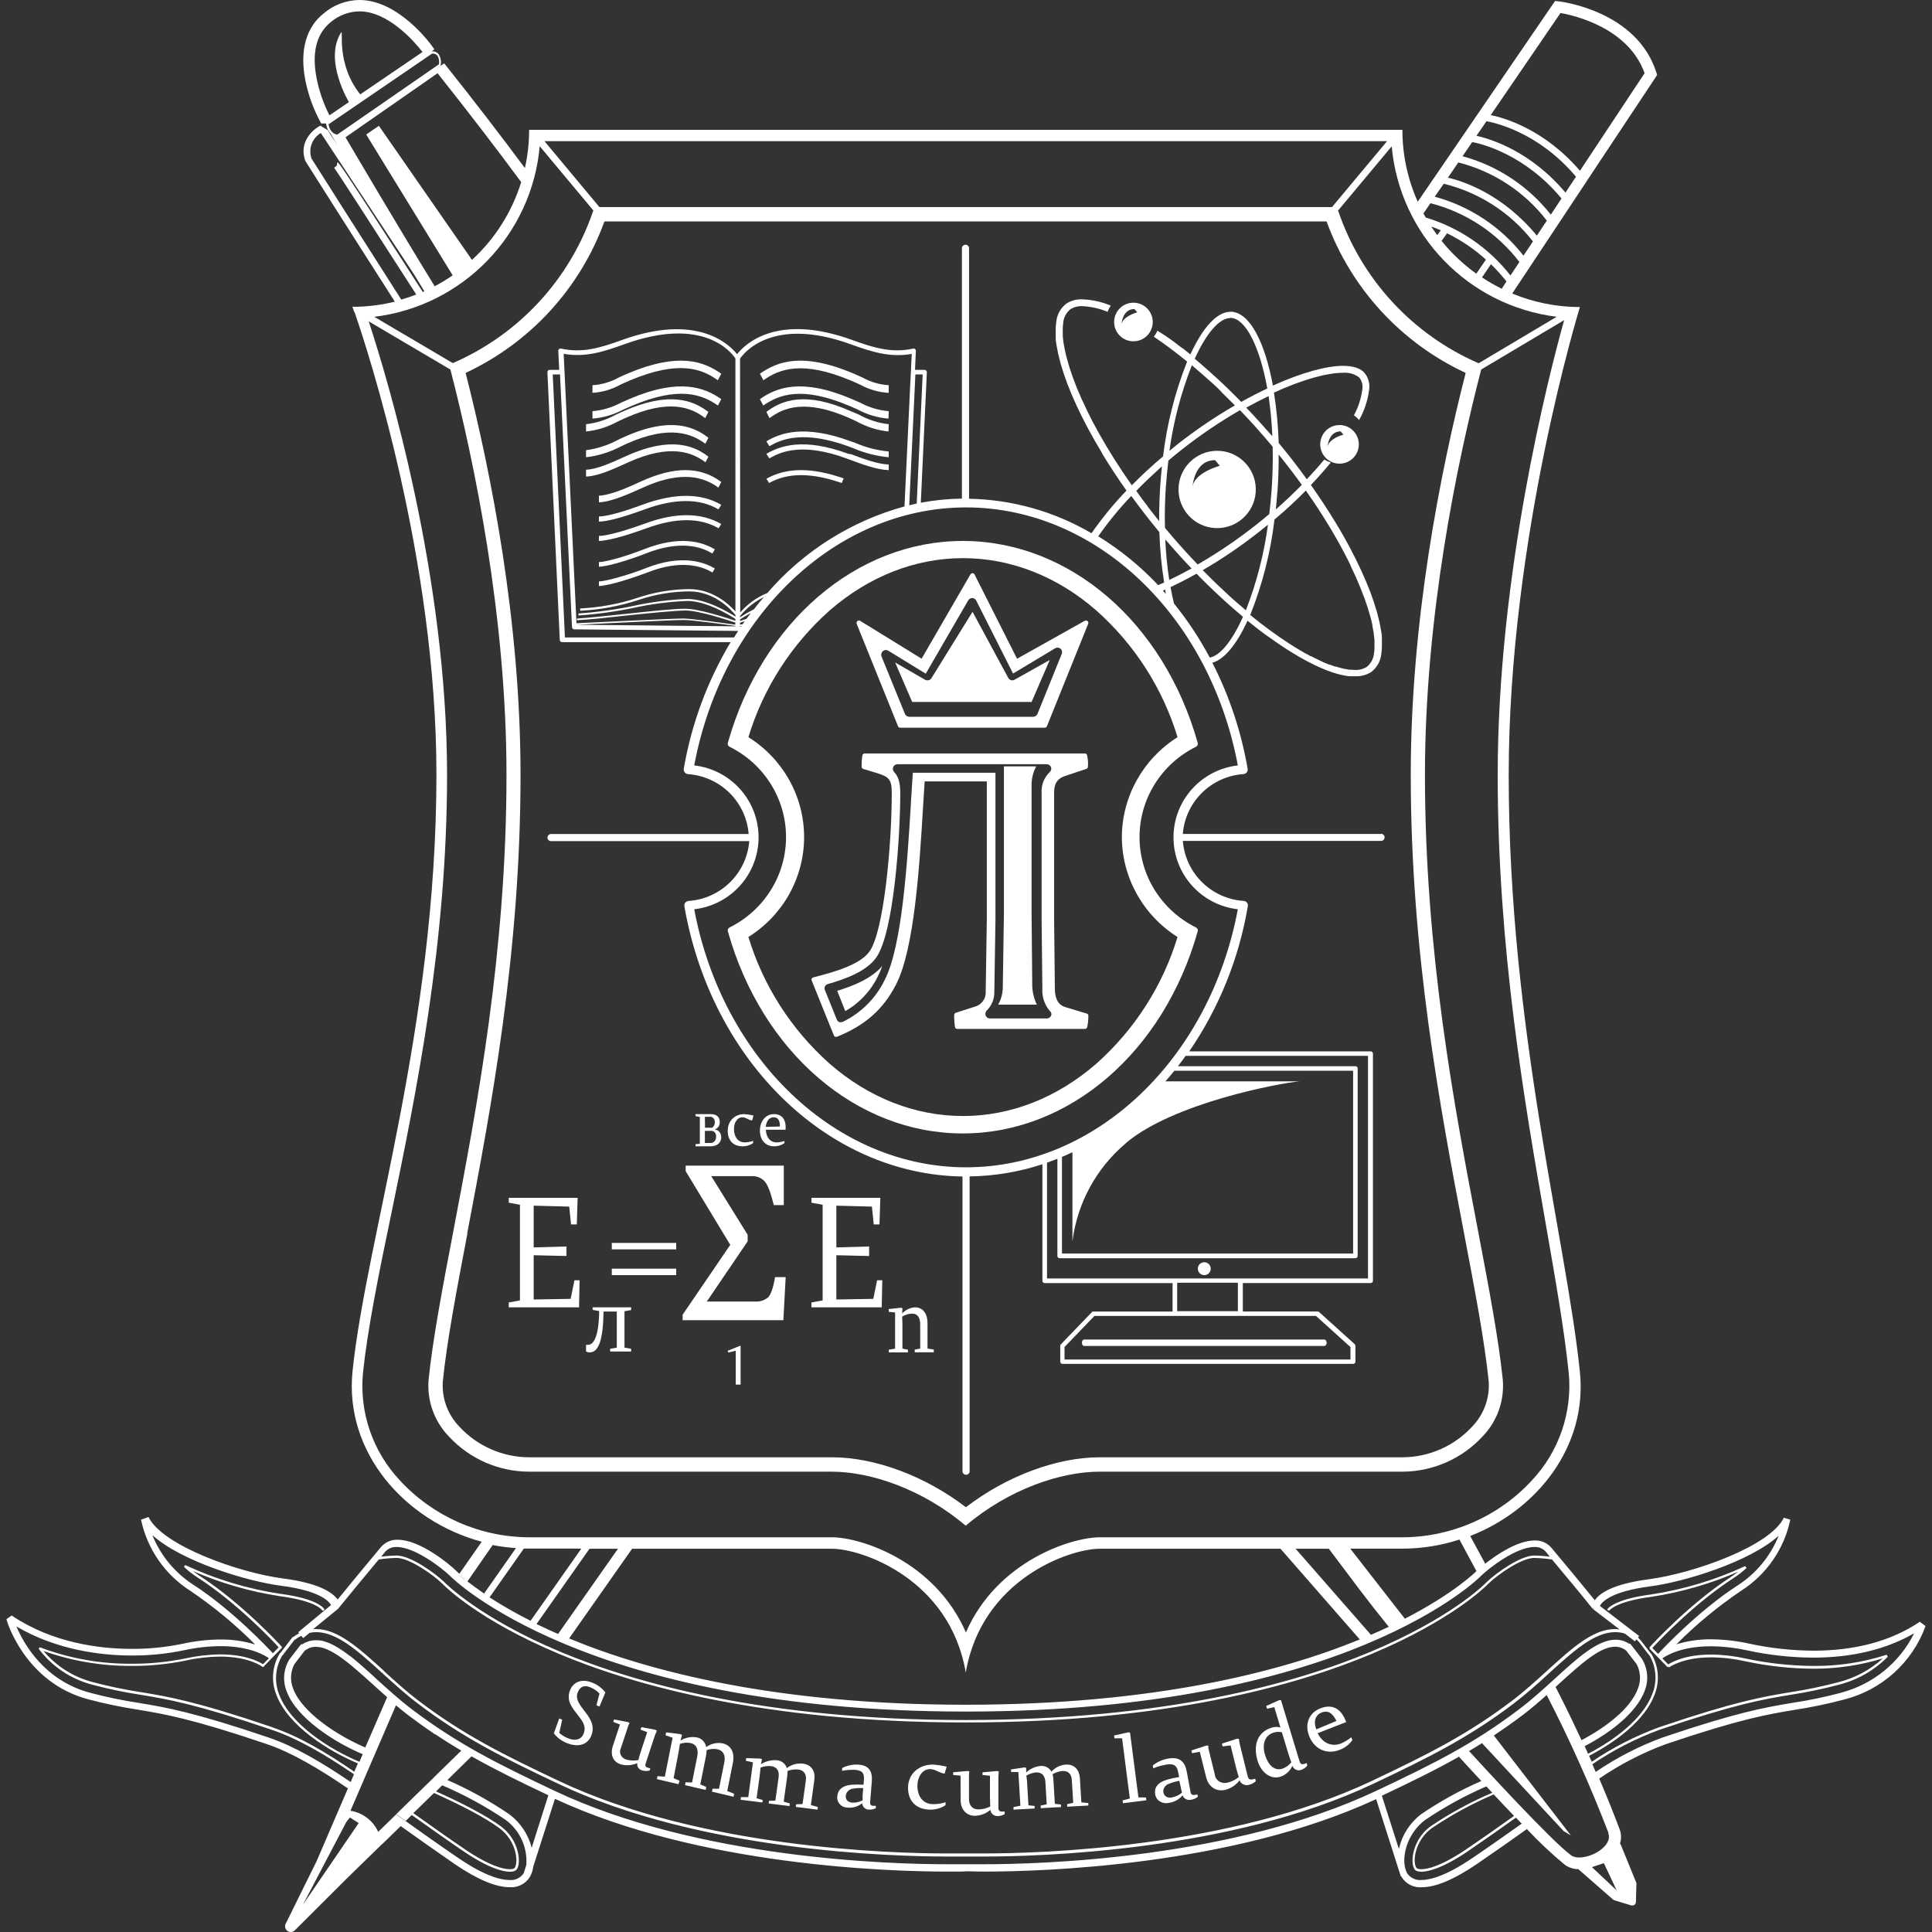 <?xml version="1.0" encoding="UTF-8"?>
<svg width="300px" height="300px" viewBox="0 0 300 300" version="1.1" xmlns="http://www.w3.org/2000/svg" xmlns:xlink="http://www.w3.org/1999/xlink">
    <rect x="0" y="0" width="300" height="300" fill="#333333" stroke="none"/>
    <title>LogoLBSU</title>
    <g id="LogoLBSU" stroke="none" stroke-width="1" fill="none" fill-rule="evenodd">
        <g id="Group" transform="translate(1, 0)" fill="#ffffff" fill-rule="nonzero">
            <path d="M55,14.735 C51.036,9.839 52.428,4.308 51.948,5.071 C49.213,9.428 53.266,16 53.266,16 L55,14.735 Z" id="e2e5sfoaykbz5"></path>
            <path d="M118.298,201.421 C117.729,201.923 116.977,202.169 116.22,202.1 L108.752,202.1 L115.096,192.759 L115.096,191.736 L109.442,182.629 L115.691,182.629 C116.476,182.577 117.241,182.89 117.762,183.476 C118.239,184.031 118.702,185.258 119.157,187.128 L120.706,187.128 L120.706,181 L105.47,181 L105.47,181.855 L112.394,193.299 L105,204.145 L105,205 L120.64,205 L121,198.31 L119.348,198.31 C119.076,199.924 118.724,200.961 118.298,201.421 Z" id="e2e5sfoaykbz6"></path>
            <polygon id="e2e5sfoaykbz7" points="81.87 194.912 86.957 195.032 86.957 193.552 81.87 193.696 81.87 187.216 87.391 187.359 87.674 190.131 88.565 190.131 88.696 186 78 186 78 186.755 79.739 187.072 79.739 201.928 78 202.245 78 203 88.913 203 89 198.801 88.196 198.801 87.609 201.686 81.87 201.784"></polygon>
            <path d="M91.022,203.395 L92.037,203.578 C92.037,206.127 91.596,208.821 90.309,208.821 C90.206,208.828 90.103,208.828 90,208.821 L90,209.861 C90.174,209.953 90.369,210 90.566,210 C91.934,210 92.654,208.133 92.721,203.659 L94.772,203.659 L94.772,209.26 L93.743,209.436 L93.743,209.861 L97,209.861 L97,209.436 L95.971,209.26 L95.971,203.608 L97,203.425 L97,203 L91.022,203 L91.022,203.395 Z" id="e2e5sfoaykbz8"></path>
            <rect id="e2e5sfoaykbz9" x="94" y="197" width="10" height="1"></rect>
            <rect id="e2e5sfoaykbz10" x="94" y="193" width="10" height="1"></rect>
            <polygon id="e2e5sfoaykbz11" points="128.87 194.912 133.957 195.032 133.957 193.552 128.87 193.696 128.87 187.216 134.391 187.359 134.674 190.131 135.565 190.131 135.696 186 125 186 125 186.755 126.739 187.072 126.739 201.928 125 202.245 125 203 135.913 203 136 198.801 135.196 198.801 134.609 201.686 128.87 201.784"></polygon>
            <path d="M143.022,205.455 C143.022,203.99 142.323,203 141.059,203 C140.314,203.061 139.614,203.395 139.082,203.946 L139.131,203.132 L138.886,203.066 L137,203.271 L137,203.696 L137.992,203.806 L137.992,209.421 L137.014,209.575 L137.014,210 L139.983,210 L139.983,209.575 L139.131,209.421 L139.131,205.756 C139.131,205.023 139.082,204.451 139.082,204.451 C139.55,204.153 140.085,203.991 140.633,203.982 C141.513,203.982 141.89,204.605 141.89,205.741 L141.89,209.406 L141.038,209.56 L141.038,209.985 L144,209.985 L144,209.56 L143.022,209.406 L143.022,205.455 Z" id="e2e5sfoaykbz12"></path>
            <polygon id="e2e5sfoaykbz13" points="113.243 209.747 113.243 215 114 215 114 209 113.847 209 112 209.747 112.073 210.012"></polygon>
            <path d="M107,177.661 L107,178 L109.385,178 C110.236,178 111,177.54 111,176.546 C110.977,175.916 110.52,175.412 109.953,175.391 L109.953,175.391 C110.438,175.271 110.779,174.788 110.767,174.236 C110.767,173.485 110.324,173 109.364,173 L107,173 L107,173.307 L107.669,173.444 L107.669,177.612 L107,177.661 Z M108.455,173.412 L109.182,173.412 C109.403,173.381 109.624,173.464 109.783,173.637 C109.942,173.81 110.02,174.055 109.996,174.3 C109.997,174.632 109.839,174.939 109.582,175.108 L108.476,175.108 L108.455,173.412 Z M108.455,175.601 L109.364,175.601 C109.587,175.564 109.813,175.645 109.975,175.819 C110.137,175.993 110.218,176.241 110.193,176.489 C110.21,176.754 110.124,177.014 109.957,177.204 C109.79,177.394 109.559,177.495 109.32,177.483 L108.455,177.483 L108.455,175.601 Z" id="e2e5sfoaykbz14"></path>
            <path d="M114.274,173.492 C114.823,173.492 115.159,173.908 115.796,173.985 L116,173.215 C115.534,173.106 115.057,173.034 114.575,173 C113.035,173 112,174.108 112,175.584 C112,177.061 112.823,178 114.31,178 C114.904,178.008 115.481,177.83 115.938,177.5 L115.938,177.154 C115.53,177.307 115.09,177.385 114.646,177.384 C113.566,177.384 112.973,176.515 112.973,175.323 C112.947,174.492 113.398,173.492 114.274,173.492 Z" id="e2e5sfoaykbz15"></path>
            <path d="M119.163,173 C117.989,173 117,173.992 117,175.584 C117,176.992 117.844,177.999 119.195,177.999 C119.775,178.012 120.342,177.836 120.804,177.499 L120.804,177.161 C120.422,177.306 120.016,177.384 119.605,177.392 C118.584,177.392 117.957,176.569 117.925,175.423 L120.989,175.423 C121.093,173.877 120.474,173 119.163,173 Z M117.909,174.984 C117.997,174.069 118.447,173.492 119.131,173.492 C119.935,173.492 120.096,174.161 120.104,174.923 L117.909,174.984 Z" id="e2e5sfoaykbz16"></path>
            <path d="M187.738,82 C187.913,82 188.087,82 188.262,82 C191.522,81.857 194.07,79.135 193.999,75.872 C193.927,72.608 191.263,70 188,70 C184.737,70 182.073,72.608 182.001,75.872 C181.93,79.135 184.478,81.857 187.738,82 Z M187.679,71.453 L188.408,72.328 C188.408,72.328 184.42,73.379 184.158,75.647 C184.187,75.647 184.362,71.453 187.679,71.453 Z" id="e2e5sfoaykbz17"></path>
            <path d="M175,53 C176.213,53 177.307,52.269 177.772,51.148 C178.236,50.027 177.979,48.737 177.121,47.879 C176.263,47.021 174.973,46.764 173.852,47.228 C172.731,47.693 172,48.787 172,50 C172,51.657 173.343,53 175,53 Z M175.152,47.988 L175.596,48.496 C175.596,48.496 173.293,49.107 173.14,50.407 C173.14,50.407 173.242,47.988 175.138,47.988 L175.152,47.988 Z" id="e2e5sfoaykbz18"></path>
            <path d="M207.007,66 C205.793,65.997 204.697,66.726 204.231,67.847 C203.764,68.968 204.019,70.259 204.876,71.119 C205.734,71.978 207.024,72.236 208.146,71.772 C209.268,71.308 210,70.214 210,69 C210,67.346 208.661,66.004 207.007,66 Z M205.148,69.407 C205.148,69.407 205.249,66.981 207.167,66.981 L207.603,67.489 C207.603,67.489 205.3,68.099 205.148,69.407 Z" id="e2e5sfoaykbz19"></path>
            <path d="M86.942,270.625 C88.777,271.417 90.327,270.933 90.868,269.379 C91.409,267.826 90.509,266.639 89.663,265.562 C88.986,264.668 88.31,263.803 88.702,262.814 C89.095,261.824 89.785,261.619 90.733,262.029 C91.235,262.247 91.694,262.565 92.086,262.967 L91.619,264.792 L92.093,264.997 L93,262.799 C92.487,262.142 91.828,261.638 91.085,261.333 C89.433,260.6 88.012,261.113 87.497,262.506 C86.922,264.059 87.795,265.115 88.614,266.17 C89.433,267.225 90.076,267.98 89.636,269.182 C89.264,270.186 88.222,270.361 87.2,269.914 C86.712,269.719 86.255,269.442 85.846,269.094 L86.293,267.034 L85.839,266.837 L85,269.152 C85.52,269.816 86.189,270.323 86.942,270.625 Z" id="e2e5sfoaykbz20"></path>
            <path d="M95.478,273.993 C96.31,274.196 97.193,274.118 97.969,273.773 C97.852,274.297 98.212,274.809 98.777,274.926 C99.135,275.025 99.516,275.025 99.874,274.926 L99.982,274.599 L99.571,274.479 C99.174,274.366 99.159,274.12 99.261,273.813 L100.704,269.444 L101,268.738 L100.755,268.598 L98.589,268.192 L98.459,268.572 L99.499,268.971 L98.481,272.055 C98.286,272.648 98.127,273.3 98.127,273.3 C97.525,273.419 96.9,273.398 96.308,273.241 C95.908,273.142 95.576,272.883 95.403,272.535 C95.23,272.188 95.234,271.787 95.413,271.442 L96.59,267.886 L96.763,267.546 L96.518,267.406 L94.352,267 L94.23,267.38 L95.269,267.779 L94.129,271.229 C93.746,272.535 94.223,273.653 95.478,273.993 Z" id="e2e5sfoaykbz21"></path>
            <path d="M104.527,276.52 L103.594,276.117 L104.329,272.302 C104.468,271.599 104.571,270.793 104.571,270.793 C105.096,270.605 105.656,270.556 106.203,270.651 C107.224,270.888 107.474,271.694 107.261,272.776 L106.46,276.788 L105.461,276.741 L105.365,277.199 L108.576,277.942 L108.672,277.483 L107.739,277.081 L108.628,272.657 C108.681,272.357 108.718,272.054 108.738,271.749 C109.281,271.561 109.859,271.521 110.421,271.63 C111.325,271.836 111.685,272.586 111.472,273.652 L110.648,277.752 L109.649,277.752 L109.554,278.21 L112.904,279 L113,278.542 L111.927,278.107 L112.794,273.779 C113.11,272.199 112.581,271.022 111.214,270.706 C110.326,270.53 109.409,270.74 108.664,271.291 C108.518,270.506 107.931,269.903 107.195,269.782 C106.328,269.631 105.439,269.801 104.674,270.264 L104.902,269.403 L104.645,269.269 L102.44,269 L102.345,269.458 L103.44,269.837 L102.235,275.88 L101.096,275.801 L101,276.259 L104.351,277.049 L104.527,276.52 Z" id="e2e5sfoaykbz22"></path>
            <path d="M117.438,279.506 L116.482,279.228 L116.956,275.815 C117.044,275.196 117.088,274.474 117.088,274.474 C117.595,274.272 118.146,274.19 118.693,274.237 C119.715,274.362 120.036,275.05 119.898,276.017 L119.401,279.596 L118.409,279.631 L118.35,280.041 L121.584,280.451 L121.642,280.041 L120.693,279.756 L121.241,275.808 C121.277,275.541 121.291,275.271 121.285,275.002 C121.808,274.794 122.378,274.715 122.942,274.772 C123.854,274.884 124.263,275.516 124.131,276.468 L123.62,280.131 L122.628,280.166 L122.569,280.576 L125.942,281 L126,280.59 L124.912,280.291 L125.445,276.434 C125.642,275.043 125.036,274.029 123.664,273.855 C122.77,273.761 121.874,274.011 121.175,274.55 C120.976,273.873 120.356,273.385 119.62,273.327 C118.751,273.263 117.884,273.481 117.161,273.945 L117.328,273.174 L117.058,273.07 L114.869,273 L114.81,273.41 L115.92,273.66 L115.19,279.054 L114.058,279.054 L114,279.464 L117.38,279.888 L117.438,279.506 Z" id="e2e5sfoaykbz23"></path>
            <path d="M130.653,280.686 C131.464,280.756 132.271,280.508 132.891,279.998 C132.898,280.551 133.365,280.996 133.938,280.996 C134.307,281.02 134.676,280.941 135,280.769 L135,280.411 L134.572,280.411 C134.166,280.376 134.088,280.135 134.116,279.805 L134.373,276.645 C134.501,275.048 133.938,274.133 132.321,274.009 C131.442,273.956 130.566,274.135 129.784,274.525 L129.748,274.973 C130.423,274.841 131.112,274.79 131.8,274.821 C133.04,274.911 133.226,275.51 133.14,276.446 L133.083,277.134 C132.462,277.091 131.838,277.091 131.216,277.134 C129.741,277.272 129.078,277.967 129.007,278.986 C128.964,279.429 129.12,279.868 129.434,280.193 C129.749,280.518 130.193,280.698 130.653,280.686 Z M131.508,277.733 C132.014,277.65 132.528,277.625 133.04,277.657 L132.962,278.593 C132.919,279.158 132.962,279.536 132.962,279.536 C132.476,279.808 131.92,279.939 131.359,279.915 C130.646,279.86 130.283,279.44 130.332,278.869 C130.384,278.258 130.89,277.775 131.523,277.733 L131.508,277.733 Z" id="e2e5sfoaykbz24"></path>
            <path d="M143.424,280.999 C144.292,281.014 145.14,280.768 145.824,280.302 L145.824,279.848 C145.213,280.056 144.56,280.158 143.904,280.148 C142.304,280.148 141.432,278.899 141.456,277.238 C141.456,276.08 142.128,274.691 143.432,274.705 C144.232,274.705 144.792,275.298 145.68,275.403 L146,274.321 C145.307,274.166 144.601,274.059 143.888,274 C141.6,274 140.024,275.5 140,277.559 C139.976,279.618 141.216,280.971 143.424,280.999 Z" id="e2e5sfoaykbz25"></path>
            <path d="M148.169,279.532 C148.169,280.942 149.019,281.957 150.404,281.957 C151.293,281.927 152.141,281.597 152.795,281.027 C152.827,281.584 153.323,282.016 153.912,282 C154.299,282 154.678,281.892 155,281.689 L155,281.295 L154.561,281.295 C154.128,281.295 154.032,281.048 154.032,280.71 L154.032,275.867 L154.084,275.07 L153.801,275.007 L151.566,275.204 L151.566,275.62 L152.721,275.733 L152.721,279.138 C152.721,279.8 152.773,280.505 152.773,280.505 C152.215,280.793 151.591,280.951 150.955,280.963 C149.845,280.963 149.466,280.174 149.466,279.391 L149.466,275.458 L149.525,275.063 L149.235,275 L147,275.197 L147,275.613 L148.155,275.726 L148.169,279.532 Z" id="e2e5sfoaykbz26"></path>
            <path d="M157.129,275.168 L157.447,280.391 L156.374,280.605 L156.374,281 L159.656,280.826 L159.656,280.425 L158.696,280.325 L158.499,277.021 C158.499,276.419 158.365,275.73 158.365,275.73 C158.807,275.452 159.313,275.278 159.84,275.222 C160.842,275.168 161.252,275.763 161.329,276.7 L161.534,280.171 L160.602,280.371 L160.602,280.773 L163.751,280.599 L163.751,280.204 L162.798,280.104 L162.565,276.272 C162.548,276.012 162.507,275.755 162.445,275.502 C162.905,275.22 163.43,275.047 163.976,275.001 C164.866,274.947 165.388,275.476 165.431,276.399 L165.649,279.943 L164.711,280.151 L164.711,280.545 L168,280.365 L168,279.97 L166.913,279.876 L166.687,276.138 C166.602,274.8 165.833,273.931 164.492,274.004 C163.626,274.074 162.825,274.469 162.268,275.101 C161.947,274.5 161.268,274.149 160.56,274.218 C159.722,274.307 158.94,274.663 158.344,275.228 L158.344,274.499 L158.068,274.446 L156,274.753 L156,275.148 L157.129,275.168 Z" id="e2e5sfoaykbz27"></path>
            <polygon id="e2e5sfoaykbz28" points="173.318 279.563 173.37 280 177 279.548 176.94 279.111 175.773 279.096 174.47 269.03 174.176 269 172 269.489 172.053 269.926 173.235 269.919 174.44 279.267"></polygon>
            <path d="M180.154,273.997 C181.455,273.798 181.787,274.306 181.961,275.255 L182.09,275.942 C181.439,276.034 180.797,276.172 180.17,276.355 C178.658,276.836 178.204,277.654 178.386,278.657 C178.452,279.097 178.722,279.491 179.128,279.738 C179.534,279.985 180.037,280.062 180.51,279.95 C181.359,279.83 182.121,279.407 182.626,278.774 C182.795,279.294 183.387,279.599 183.964,279.462 C184.352,279.405 184.713,279.245 185,279.001 L184.932,278.65 L184.494,278.712 C184.063,278.781 183.919,278.561 183.859,278.238 L183.284,275.117 C182.989,273.543 182.18,272.78 180.472,273.055 C179.554,273.205 178.7,273.581 178,274.141 L178.076,274.581 C178.741,274.312 179.438,274.116 180.154,273.997 Z M182.332,277.434 C182.383,277.744 182.454,278.052 182.543,278.355 C182.113,278.732 181.572,278.99 180.986,279.097 C180.696,279.184 180.378,279.147 180.121,278.998 C179.863,278.849 179.692,278.603 179.656,278.327 C179.548,277.717 179.956,277.128 180.608,276.953 C181.092,276.757 181.599,276.614 182.12,276.526 L182.332,277.434 Z" id="e2e5sfoaykbz29"></path>
            <path d="M185.305,272.012 L186.282,275.939 C186.642,277.429 187.795,278.242 189.22,277.936 C190.139,277.705 190.94,277.177 191.478,276.446 C191.68,277.012 192.331,277.323 192.943,277.146 C193.347,277.056 193.714,276.86 194,276.58 L193.912,276.2 L193.448,276.304 C192.999,276.401 192.831,276.17 192.743,275.82 L191.51,270.835 L191.366,270 L191.046,270 L188.74,270.745 L188.844,271.177 L190.085,271.028 L190.95,274.538 C191.118,275.224 191.358,275.932 191.358,275.932 C190.852,276.361 190.238,276.666 189.572,276.818 C189.127,276.926 188.654,276.844 188.28,276.595 C187.906,276.346 187.67,275.956 187.635,275.529 L186.634,271.475 L186.634,271.058 L186.314,271.058 L184,271.803 L184.104,272.236 L185.305,272.012 Z" id="e2e5sfoaykbz30"></path>
            <path d="M197.844,275.881 C198.651,275.61 199.315,275.003 199.679,274.203 C199.786,274.478 199.995,274.697 200.258,274.811 C200.521,274.925 200.816,274.925 201.079,274.811 C201.442,274.69 201.762,274.46 202,274.149 L201.889,273.772 L201.469,273.911 C201.064,274.042 200.895,273.818 200.784,273.464 L197.91,264 L197.623,264 L195.611,264.9 L195.744,265.331 L196.871,265.085 L197.822,268.24 C197.335,268.105 196.821,268.13 196.348,268.309 C194.329,268.978 193.518,270.902 194.285,273.434 C194.808,275.18 196.282,276.396 197.844,275.881 Z M196.731,269.048 C197.158,268.904 197.613,268.883 198.05,268.986 L199.038,272.249 C199.244,272.941 199.465,273.518 199.517,273.641 C199.164,274.091 198.7,274.431 198.176,274.626 C196.908,275.05 195.921,274.103 195.434,272.495 C194.948,270.887 195.361,269.502 196.731,269.048 Z" id="e2e5sfoaykbz31"></path>
            <path d="M207.019,271.718 C207.841,271.413 208.535,270.875 209,270.183 L208.808,269.76 C208.337,270.165 207.794,270.494 207.204,270.732 C205.73,271.31 204.325,270.598 203.603,269.133 L208.033,267.401 C207.265,265.288 205.868,264.527 203.987,265.288 C202.275,265.95 201.446,267.788 202.406,269.852 C203.242,271.648 205.069,272.479 207.019,271.718 Z M204.225,265.922 C205.392,265.464 206.021,266.246 206.528,267.225 L203.388,268.535 C202.928,267.309 203.235,266.309 204.225,265.922 Z" id="e2e5sfoaykbz32"></path>
            <path d="M186.007,196 C185.602,195.997 185.235,196.239 185.078,196.613 C184.921,196.986 185.005,197.417 185.291,197.705 C185.576,197.992 186.007,198.079 186.381,197.925 C186.756,197.77 187,197.405 187,197 C187,196.45 186.556,196.004 186.007,196 Z" id="e2e5sfoaykbz33"></path>
            <path d="M167.001,208.52 C167.001,208.647 167.038,208.769 167.104,208.859 C167.169,208.949 167.258,209 167.351,209 L204.636,209 C204.837,209 205,208.776 205,208.5 C205,208.224 204.837,208 204.636,208 L167.351,208 C167.253,208 167.159,208.056 167.093,208.154 C167.026,208.253 166.993,208.386 167.001,208.52 Z" id="e2e5sfoaykbz34"></path>
            <path d="M184.715,115.955 C184.937,115.84 185.048,115.588 184.981,115.35 C179.696,96.584 165.026,84 148.5,84 C131.974,84 117.304,96.613 112.019,115.35 C111.952,115.588 112.063,115.84 112.285,115.955 C117.662,118.621 121.055,124.049 121.055,129.985 C121.055,135.921 117.662,141.35 112.285,144.016 C112.064,144.128 111.953,144.378 112.019,144.614 C117.304,163.387 131.974,176 148.5,176 C165.026,176 179.696,163.387 184.981,144.614 C185.047,144.378 184.936,144.128 184.715,144.016 C179.338,141.35 175.945,135.921 175.945,129.985 C175.945,124.049 179.338,118.621 184.715,115.955 Z M173.2,129.989 C173.228,136.271 176.484,142.109 181.847,145.496 C179.549,153.075 175.182,159.885 169.224,165.181 C163.104,170.488 155.92,173.295 148.53,173.295 C141.139,173.295 133.925,170.488 127.836,165.181 C121.878,159.885 117.511,153.075 115.212,145.496 C120.598,142.126 123.861,136.273 123.861,129.982 C123.861,123.691 120.598,117.837 115.212,114.467 C117.51,106.888 121.877,100.078 127.836,94.783 C133.955,89.475 141.139,86.668 148.53,86.668 C155.92,86.668 163.134,89.475 169.224,94.783 C175.182,100.078 179.55,106.888 181.847,114.467 C176.471,117.863 173.213,123.721 173.2,130.018 L173.2,129.989 Z" id="e2e5sfoaykbz35"></path>
            <path d="M159.186,109 L162,102.485 L156.541,105.544 C156.376,105.641 156.175,105.667 155.989,105.615 C155.805,105.558 155.651,105.433 155.562,105.268 L150.015,95 L143.628,105.318 C143.42,105.631 142.995,105.736 142.656,105.558 L138,102.875 L140.645,109 L159.186,109 Z" id="e2e5sfoaykbz36"></path>
            <path d="M138.441,112.76 C138.495,112.903 138.627,112.998 138.776,113 L161.227,113 C161.377,112.997 161.512,112.903 161.57,112.76 L167.97,96.873 C168.033,96.724 167.995,96.551 167.875,96.446 C167.76,96.337 167.589,96.316 167.452,96.393 L156.926,102.288 L150.33,89.21 C150.271,89.086 150.15,89.005 150.016,89 C149.885,89.006 149.763,89.076 149.688,89.187 L142.108,102.281 L132.559,96.401 C132.422,96.319 132.249,96.335 132.129,96.442 C132.009,96.548 131.968,96.721 132.027,96.873 L138.441,112.76 Z M136.101,101.097 C136.334,100.905 136.658,100.878 136.918,101.03 L142.749,104.61 L149.353,93.21 C149.486,92.99 149.721,92.857 149.973,92.858 C150.225,92.869 150.454,93.013 150.578,93.24 L156.307,104.588 L162.867,100.648 C163.128,100.504 163.448,100.536 163.676,100.73 C163.908,100.93 163.985,101.261 163.866,101.547 L160.097,110.858 C159.982,111.121 159.73,111.293 159.449,111.3 L140.169,111.3 C139.887,111.293 139.635,111.121 139.52,110.858 L135.875,101.921 C135.775,101.625 135.866,101.296 136.101,101.097 Z" id="e2e5sfoaykbz37"></path>
            <path d="M129,153.855 L130.255,157 C132.475,155.743 134.255,153.833 135.355,151.529 C135.602,151.034 135.818,150.523 136,150 C134.322,151.946 131.603,153.051 129,153.855 Z" id="e2e5sfoaykbz38"></path>
            <path d="M159.184,141.901 L159.184,122.067 C159.153,120.999 159.4,119.941 159.9,119 L154.888,119 L154.888,141.864 L154.716,153.224 C154.719,154.197 154.472,155.153 154,156 L160,156 C159.5,154.96 159.254,153.813 159.284,152.657 L159.184,141.901 Z" id="e2e5sfoaykbz39"></path>
            <path d="M167.737,157.382 L164.505,156.407 C163.775,156.198 162.797,155.685 162.797,153.425 L162.681,142.754 L162.681,123.058 C162.681,121.346 163.498,120.819 164.286,120.531 L167.693,119.39 C167.823,119.349 167.915,119.235 167.926,119.101 C167.982,118.487 167.94,117.868 167.802,117.267 C167.768,117.111 167.628,117 167.467,117 L133.256,117 C133.089,117.003 132.947,117.12 132.913,117.282 C132.818,117.871 132.779,118.468 132.796,119.065 C132.793,119.216 132.891,119.352 133.037,119.397 L135.284,120.076 C137.021,120.646 137.473,121.022 137.473,123.115 C137.473,131.224 136.24,144.653 134.015,147.743 C132.555,149.779 128.74,150.891 125.259,151.779 C125.161,151.804 125.079,151.87 125.033,151.96 C124.989,152.048 124.989,152.152 125.033,152.241 L128.492,160.804 C128.526,160.89 128.595,160.957 128.681,160.992 C128.727,161.003 128.774,161.003 128.82,160.992 C128.863,160.999 128.908,160.999 128.951,160.992 C133.329,159.23 136.152,156.732 138.13,152.891 C140.997,147.317 141.778,134.516 142.339,125.166 C142.427,123.809 142.5,122.523 142.58,121.339 L152.233,121.339 L152.233,142.682 L152.058,153.996 C152.122,155.101 151.374,156.091 150.285,156.342 L147.417,157.266 C147.271,157.308 147.17,157.44 147.169,157.591 C147.149,158.224 147.191,158.858 147.293,159.483 C147.322,159.648 147.467,159.767 147.636,159.765 L167.481,159.765 C167.65,159.767 167.796,159.648 167.824,159.483 C167.946,158.901 168.005,158.308 168,157.714 C168.003,157.555 167.893,157.416 167.737,157.382 Z M161.579,158.147 L152.656,158.147 C152.385,158.119 152.153,157.944 152.054,157.694 C151.954,157.444 152.003,157.159 152.182,156.956 C152.985,156.182 153.426,155.112 153.4,154.003 L153.575,142.718 L153.575,119.989 L140.749,119.989 L140.683,120.899 C140.603,122.119 140.515,123.476 140.428,124.913 L140.428,125.072 C139.895,133.736 139.1,146.869 136.386,152.147 C135.027,154.969 132.751,157.257 129.922,158.645 C129.824,158.7 129.713,158.727 129.601,158.725 C129.518,158.736 129.435,158.736 129.352,158.725 C129.167,158.653 129.02,158.51 128.944,158.328 L127.091,153.736 C127.014,153.556 127.014,153.353 127.091,153.173 C127.179,153 127.335,152.87 127.521,152.812 C130.213,152.039 133.489,150.877 135.036,148.725 C137.845,144.819 138.793,129.534 138.793,123.159 C138.793,121.534 138.494,120.538 137.809,119.845 C137.637,119.638 137.595,119.355 137.699,119.109 C137.803,118.862 138.036,118.693 138.305,118.668 L161.55,118.668 C161.834,118.677 162.088,118.849 162.199,119.108 C162.296,119.377 162.225,119.676 162.017,119.874 C161.133,120.711 160.666,121.892 160.74,123.101 L160.74,142.797 L160.857,153.483 C160.773,154.735 161.175,155.972 161.98,156.941 C162.157,157.076 162.262,157.284 162.265,157.505 C162.226,157.856 161.936,158.128 161.579,158.147 Z" id="e2e5sfoaykbz40"></path>
            <path d="M95.399,59.702 C95.847,59.498 96.325,59.278 96.87,59.048 C104.402,55.892 107.969,57.25 110.463,59.048 L111,58.03 C108.293,56.138 104.461,54.636 96.517,57.979 C95.958,58.208 95.465,58.437 95.046,58.641 C93.777,59.334 92.402,59.732 91,59.812 L91,61 C92.526,60.908 94.022,60.467 95.399,59.702 Z" id="e2e5sfoaykbz41"></path>
            <path d="M96.798,61.926 L95.454,62.517 C94.053,63.272 92.543,63.722 91,63.844 L91,65 C92.658,64.878 94.281,64.402 95.788,63.596 C96.204,63.408 96.642,63.211 97.117,63.014 C104.489,59.897 108.001,61.241 110.48,62.971 L111,61.978 C108.476,60.214 104.593,58.613 96.798,61.926 Z" id="e2e5sfoaykbz42"></path>
            <path d="M95.768,63.867 L94.691,64.359 C93.209,65.178 91.623,65.689 90,65.869 L90,67 C91.726,66.824 93.414,66.29 94.991,65.421 L96.06,64.929 C102.954,61.839 106.334,63.28 108.508,64.929 L109,63.962 C106.676,62.219 103.047,60.639 95.768,63.867 Z" id="e2e5sfoaykbz43"></path>
            <path d="M96.012,67.816 L95.199,68.179 C93.555,69.085 91.799,69.668 90,69.904 L90,71 C91.899,70.783 93.757,70.201 95.502,69.274 L96.3,68.904 C103.11,65.858 106.526,67.428 108.525,68.904 L109,67.972 C106.835,66.307 103.204,64.598 96.012,67.816 Z" id="e2e5sfoaykbz44"></path>
            <path d="M96.287,70.79 L95.872,70.973 C93.82,71.904 91.703,72.869 90,72.939 L90,74 C91.848,73.93 94.039,72.93 96.156,71.973 L96.571,71.782 C103.229,68.781 106.591,70.329 108.542,71.782 L109,70.912 C106.926,69.303 103.309,67.624 96.287,70.79 Z" id="e2e5sfoaykbz45"></path>
            <path d="M98.549,74.751 C96.667,75.625 93.815,76.9 92,76.969 L92,78 C93.955,77.93 96.778,76.646 98.836,75.712 C103.709,73.502 107.538,73.494 110.552,75.712 L111,74.839 C107.737,72.402 103.694,72.402 98.549,74.751 Z" id="e2e5sfoaykbz46"></path>
            <path d="M98.819,78.348 C95.543,79.557 93.307,80.158 92,80.201 L92,81 C93.411,80.958 95.714,80.335 99.101,79.097 C103.78,77.379 107.643,77.364 110.562,79.097 L111,78.39 C107.866,76.551 103.758,76.537 98.819,78.348 Z" id="e2e5sfoaykbz47"></path>
            <path d="M99.099,81.316 C96.675,82.208 93.538,83.178 92,83.228 L92,84 C94.079,83.936 98.168,82.477 99.376,82.031 C103.924,80.36 107.698,80.352 110.572,82.031 L111,81.372 C107.878,79.559 103.864,79.545 99.099,81.316 Z" id="e2e5sfoaykbz48"></path>
            <path d="M99.002,85.285 C96.982,86.082 93.474,87.231 92,87.282 L92,88 C93.646,87.943 97.319,86.714 99.246,85.953 C104.465,83.892 107.764,84.804 109.612,85.953 L110,85.307 C108.023,84.1 104.508,83.109 99.002,85.285 Z" id="e2e5sfoaykbz49"></path>
            <path d="M99.264,88.23 C97.179,89.057 93.402,90.237 92,90.28 L92,91 C93.678,90.95 97.811,89.561 99.518,88.899 C104.843,86.784 108.133,87.978 109.622,88.899 L110,88.28 C108.373,87.295 104.85,85.999 99.264,88.23 Z" id="e2e5sfoaykbz50"></path>
            <path d="M131.115,59.089 C131.667,59.319 132.145,59.54 132.587,59.743 C133.971,60.496 135.471,60.923 137,61 L137,59.811 C135.598,59.731 134.223,59.333 132.954,58.639 C132.506,58.436 132.013,58.206 131.483,57.977 C123.539,54.64 119.714,56.135 117,58.028 L117.537,59.047 C120.016,57.289 123.583,55.922 131.115,59.089 Z" id="e2e5sfoaykbz51"></path>
            <path d="M131.188,61.926 C123.383,58.613 119.506,60.214 117,61.978 L117.519,62.971 C119.98,61.259 123.486,59.897 130.862,63.014 C131.337,63.211 131.774,63.408 132.189,63.596 C133.691,64.401 135.31,64.877 136.963,65 L137,63.844 C135.459,63.723 133.951,63.273 132.552,62.517 L131.188,61.926 Z" id="e2e5sfoaykbz52"></path>
            <path d="M131.243,63.91 C123.978,60.646 120.348,62.183 118,63.961 L118.491,64.928 C120.626,63.323 124.027,61.881 130.916,64.928 L131.983,65.42 C133.556,66.29 135.241,66.825 136.964,67 L137,65.869 C135.38,65.689 133.797,65.179 132.318,64.358 L131.243,63.91 Z" id="e2e5sfoaykbz53"></path>
            <path d="M131.008,68.488 C123.805,65.863 120.139,67.256 118,68.53 L118.475,69.29 C120.449,68.115 123.87,66.834 130.683,69.29 L131.49,69.593 C133.237,70.348 135.098,70.823 137,71 L137,70.106 C135.21,69.934 133.46,69.485 131.814,68.776 L131.008,68.488 Z" id="e2e5sfoaykbz54"></path>
            <path d="M130.744,70.472 C123.725,67.881 120.109,69.255 118,70.472 L118.466,71.184 C120.415,70.024 123.776,68.756 130.431,71.184 L130.846,71.341 C132.963,72.124 135.152,72.943 137,73 L137,72.131 C135.298,72.074 133.181,71.284 131.13,70.522 L130.744,70.472 Z" id="e2e5sfoaykbz55"></path>
            <path d="M118,74.348 L118.431,75 C121.331,73.37 125.015,73.377 129.703,75 L130,74.283 C125.057,72.562 121.133,72.562 118,74.348 Z" id="e2e5sfoaykbz56"></path>
            <path d="M297.116,251.825 C292.694,254.802 287.13,256.317 280.585,256.317 C277.24,256.296 273.906,255.931 270.636,255.229 C268.7,254.798 266.724,254.571 264.741,254.552 C262.898,254.527 261.063,254.79 259.302,255.332 C262.382,252.237 265.756,249.448 269.376,247.003 C273.299,244.498 276.045,240.523 276.996,235.976 L275.994,235.667 C273.901,240.078 261.992,244.305 255.057,245.224 C249.382,245.959 247.356,247.429 246.641,248.487 C244.57,245.944 242.307,243.209 239.912,240.35 C239.264,239.581 238.294,239.157 237.289,239.203 C234.709,239.203 231.503,241.327 229.624,242.812 L227.295,238.512 C237.76,234.417 245.506,224.544 244.327,213.04 C242.197,192.353 233.272,159.655 233.272,120.362 C233.272,83.488 244.327,47.68 244.327,47.68 C240.719,47.677 237.148,46.962 233.818,45.578 L245.292,28.273 L245.491,27.964 L256.089,11.99 L256.317,11.637 L256.192,11.233 C253.163,1.728 241.497,0.25 241.003,0.206 L240.472,0.147 L219.145,31.324 C217.572,27.81 216.761,24.005 216.764,20.157 L81.162,20.157 C81.162,22.155 80.942,24.147 80.506,26.097 C76.821,21.135 72.591,15.621 67.978,9.836 L66.504,10.821 L67.418,10.189 L67.418,10.108 C67.554,9.499 67.426,8.86 67.064,8.351 C66.826,8.097 66.491,7.958 66.143,7.969 L66.018,7.969 L66.452,7.675 C65.855,6.719 60.866,0 54.801,0 C52.786,0.023 50.842,0.746 49.303,2.044 C46.503,4.249 45.508,7.881 46.422,12.512 C46.894,14.847 47.725,17.096 48.883,19.179 L49.642,19.179 L49.642,19.224 C49.699,19.793 49.942,20.328 50.335,20.745 L50.335,20.745 L50.748,21.444 C50.748,21.48 50.991,21.863 51.374,22.524 L49.9,20.245 L49.952,20.245 L48.743,19.51 C47.461,20.179 45.412,22.098 46.385,24.921 L46.436,25.031 C47.07,26.031 52.936,35.323 60.313,46.842 C58.416,47.311 56.474,47.574 54.521,47.629 L54.521,47.629 L54.521,47.629 L53.718,47.629 L54.012,48.467 L54.012,48.467 L54.057,48.467 C56.032,54.186 66.769,86.782 66.769,120.259 C66.769,159.552 55.869,192.25 53.74,212.937 C52.45,225.5 61.846,236.174 73.8,239.401 L70.329,244.371 C69.997,244.077 69.828,243.908 69.813,243.893 C68.855,242.937 64.241,239.093 60.778,239.093 C59.77,239.048 58.798,239.471 58.147,240.239 C55.7,243.18 53.437,245.9 51.426,248.377 C50.689,247.348 48.684,245.848 43.009,245.113 C36.06,244.216 24.165,239.967 22.065,235.557 L20.9,235.976 C21.859,240.522 24.607,244.494 28.528,247.003 C32.157,249.455 35.539,252.255 38.624,255.361 C36.864,254.818 35.028,254.555 33.186,254.582 C31.202,254.6 29.226,254.827 27.29,255.258 C24.725,255.784 22.112,256.045 19.493,256.037 C14.481,256.037 7.171,255.133 0.811,250.855 L0,251.428 C0,251.531 2.756,261.213 12.691,263.866 C15.237,264.541 17.817,265.079 20.421,265.476 C24.526,266.16 28.764,266.866 40.408,270.813 C44.351,272.151 48.515,274.643 53.017,277.694 L53.46,276.716 C48.964,273.666 44.756,271.173 40.747,269.813 C29.029,265.836 24.74,265.123 20.598,264.432 C18.026,264.045 15.477,263.515 12.963,262.844 C5.881,260.948 2.69,255.251 1.548,252.553 C7.797,256.228 14.68,257.066 19.493,257.066 C22.194,257.079 24.889,256.808 27.533,256.258 C29.404,255.846 31.314,255.629 33.23,255.611 C37.983,255.611 40.334,257.184 40.754,257.493 L39.84,258.426 C39.258,258.044 37.173,256.897 33.208,256.897 C31.38,256.916 29.56,257.126 27.776,257.522 C25.051,258.08 22.275,258.356 19.493,258.346 C14.641,258.385 9.824,257.53 5.284,255.824 C5.208,255.791 5.119,255.816 5.07,255.883 C5.024,255.949 5.024,256.037 5.07,256.103 C7.118,258.796 10.011,260.727 13.288,261.587 C15.762,262.249 18.272,262.774 20.805,263.161 C24.998,263.852 29.331,264.572 41.16,268.586 C45.301,269.99 49.399,272.408 53.968,275.503 L53.452,276.709 L48.168,288.993 L43.356,298.733 C43.168,299.119 43.286,299.584 43.636,299.834 C43.985,300.084 44.464,300.048 44.771,299.748 L52.693,291.845 L58.338,286.339 L58.412,286.339 C58.415,286.325 58.415,286.31 58.412,286.295 L61.227,283.553 C63.77,285.369 66.555,287.346 69.577,289.434 C73.092,291.831 75.967,293.043 78.133,293.043 C79.405,293.145 80.626,292.522 81.287,291.434 C81.562,290.948 81.737,290.414 81.803,289.86 L85.171,279.319 C107.693,289.794 137.437,290.618 146.074,290.618 C147.718,290.618 148.735,290.618 148.963,290.581 C149.192,290.544 150.238,290.618 151.911,290.618 C160.526,290.618 190.189,289.794 212.689,279.37 L216.211,290.397 C216.253,290.549 216.302,290.699 216.359,290.845 L216.506,291.323 L216.565,291.323 L216.624,291.441 C217.285,292.53 218.506,293.154 219.778,293.051 C221.945,293.051 224.819,291.838 228.335,289.441 C231.128,287.537 233.714,285.714 236.095,284.016 C237.957,286.011 239.949,287.883 242.057,289.618 C242.661,290.017 243.366,290.236 244.091,290.25 L249.478,294.962 C249.536,295.013 249.604,295.05 249.677,295.072 L252.338,295.881 L252.492,295.881 C252.778,295.877 253.011,295.651 253.023,295.366 L253.097,292.595 C253.115,292.525 253.115,292.452 253.097,292.382 L250.679,286.457 C250.651,286.386 250.605,286.323 250.547,286.273 C250.781,285.554 250.766,284.777 250.502,284.068 C249.485,281.355 248.402,278.679 247.326,276.18 C250.519,273.992 253.969,272.205 257.599,270.857 C269.236,266.91 273.481,266.204 277.586,265.52 C280.19,265.123 282.771,264.586 285.317,263.91 C291.183,262.442 295.935,258.164 298,252.494 L297.116,251.825 Z M228.261,243.959 L228.261,243.959 C228.18,244.04 224.863,247.377 217.147,251.354 L208.672,240.475 L216.779,240.475 C219.783,240.468 222.767,239.992 225.622,239.063 L228.261,243.959 Z M90.536,240.489 L94.958,240.489 L85.658,253.722 C84.471,253.207 83.358,252.685 82.312,252.178 L90.536,240.489 Z M81.391,251.671 C79.2,250.579 77.072,249.366 75.016,248.039 L80.337,240.467 C80.609,240.467 80.882,240.467 81.162,240.467 L89.269,240.467 L81.391,251.671 Z M97.154,240.489 L128.173,240.489 C132.787,240.489 146.48,245.157 148.963,259.713 C151.447,245.157 165.176,240.489 169.746,240.489 L197.839,240.489 L210.146,254.574 C197.669,259.676 178.007,264.704 148.978,264.712 C119.602,264.712 99.83,259.566 87.367,254.42 L97.154,240.489 Z M200.182,240.489 L205.341,240.489 L210.139,246.863 C211.311,248.414 213.264,250.913 214.494,252.42 L214.649,252.604 C213.772,253.016 212.851,253.435 211.878,253.854 L200.182,240.489 Z M241.312,2.022 C243.523,2.404 251.851,4.337 254.372,11.365 L244.334,26.516 C238.755,20.01 232.469,18.275 230.479,17.871 L241.312,2.022 Z M229.823,18.827 C230.774,18.988 237.775,20.37 243.722,27.442 L242.086,29.905 C236.647,23.451 230.479,21.583 228.268,21.083 L229.823,18.827 Z M227.612,22.054 C229.086,22.34 235.8,23.972 241.467,30.824 L239.809,33.331 C236.339,28.912 231.531,25.73 226.101,24.259 L227.612,22.054 Z M225.446,25.222 C230.913,26.61 235.754,29.792 239.19,34.257 L237.642,36.587 C232.321,30.133 226.234,28.141 223.832,27.589 L225.446,25.222 Z M223.183,28.53 C228.682,29.874 233.564,33.032 237.038,37.491 L235.564,39.697 C232.088,35.235 227.251,32.023 221.783,30.545 L223.183,28.53 Z M221.12,31.552 C226.622,32.958 231.488,36.175 234.93,40.682 L233.545,42.777 C230.196,38.49 225.598,35.344 220.383,33.772 C220.257,33.566 220.139,33.36 220.029,33.147 L221.12,31.552 Z M230.516,41.027 C231.378,41.865 232.183,42.759 232.926,43.703 L232.189,44.835 C231.131,44.315 230.107,43.728 229.123,43.078 L230.516,41.027 Z M228.239,42.498 C226.222,41.051 224.41,39.34 222.851,37.411 L223.699,36.227 C225.895,37.297 227.927,38.674 229.735,40.314 L228.239,42.498 Z M222.719,35.779 L222.166,36.514 C221.849,36.08 221.54,35.632 221.238,35.183 C221.699,35.34 222.196,35.531 222.726,35.757 L222.719,35.779 Z M240.693,49.209 L228.6,56.406 C218.295,51.93 210.368,43.315 206.778,32.691 L215.106,22.723 C216.336,36.451 226.991,47.468 240.701,49.187 L240.693,49.209 Z M226.588,57.906 C222.586,73.557 218.061,96.537 218.061,120.326 C218.061,147.996 222.645,172.1 226.33,191.471 C228.047,200.462 229.521,208.232 230.162,214.451 C230.355,217.076 229.414,219.658 227.575,221.545 C224.792,224.56 220.873,226.278 216.764,226.287 L169.768,226.287 C163.069,226.287 155.249,229.227 148.985,234.042 C142.714,229.227 134.902,226.287 128.195,226.287 L81.162,226.287 C77.052,226.274 73.133,224.556 70.344,221.545 C68.507,219.657 67.568,217.075 67.764,214.451 C68.398,208.261 69.864,200.543 71.567,191.603 L71.567,191.471 L71.567,191.412 C75.252,172.056 79.828,147.974 79.828,120.326 C79.828,96.552 75.296,73.564 71.302,57.906 C81.327,53.222 89.079,44.762 92.858,34.382 L204.987,34.382 C208.778,44.769 216.547,53.23 226.588,57.906 Z M148.963,21.921 L214.384,21.921 L205.835,32.154 L92.077,32.154 L83.543,21.921 L148.963,21.921 Z M66.946,11.372 C71.758,17.43 76.136,23.134 79.931,28.28 C78.496,32.908 75.86,37.075 72.289,40.358 L57.837,19.54 L55.862,20.885 L69.29,42.755 C68.392,43.374 67.46,43.941 66.497,44.453 C60.129,34.066 54.226,23.987 52.649,21.319 L66.946,11.372 Z M48.168,12.166 C47.38,8.167 48.131,5.227 50.379,3.418 C51.617,2.374 53.18,1.789 54.801,1.764 C59.223,1.764 63.217,6.293 64.61,8.072 L50.158,17.908 C49.229,16.096 48.559,14.164 48.168,12.166 Z M50.047,19.282 L66.084,8.329 C66.376,8.287 66.671,8.385 66.88,8.594 C67.153,9.004 67.252,9.507 67.152,9.99 L51.367,20.9 C51.116,20.87 50.254,20.664 50.011,19.282 L50.047,19.282 Z M47.343,24.516 C46.873,23.045 47.484,21.444 48.817,20.657 L63.276,42.579 L64.897,45.232 L64.654,45.343 C51.757,25.281 51.617,25.244 51.389,25.2 L51.293,25.722 L51.293,25.722 L50.888,26.053 C51.249,26.501 56.842,35.161 63.637,45.732 C62.9,46.026 62.097,46.291 61.308,46.519 C53.806,34.786 47.829,25.34 47.306,24.516 L47.343,24.516 Z M82.806,22.701 L91.133,32.676 C87.547,43.301 79.619,51.915 69.312,56.384 L57.115,49.195 C70.875,47.52 81.586,36.474 82.806,22.701 Z M61.095,229.874 C56.872,225.39 54.784,219.312 55.361,213.187 C56.098,206.254 57.778,197.962 59.783,188.361 C63.63,169.697 68.42,146.459 68.42,120.326 C68.42,89.524 59.289,59.148 56.253,49.9 L68.943,57.384 C72.643,71.734 77.647,95.647 77.647,120.326 C77.647,147.79 73.078,171.784 69.415,191.059 C67.69,200.109 66.202,207.916 65.553,214.231 C65.281,217.486 66.427,220.7 68.7,223.052 C71.908,226.525 76.421,228.507 81.155,228.521 L128.166,228.521 C134.209,228.521 142.279,231.249 148.956,236.909 C155.625,231.249 163.695,228.521 169.738,228.521 L216.757,228.521 C221.49,228.506 226.003,226.524 229.211,223.052 C231.485,220.701 232.629,217.485 232.351,214.231 C231.702,207.916 230.221,200.109 228.497,191.059 C224.812,171.777 220.265,147.79 220.265,120.326 C220.265,95.647 225.276,71.726 228.998,57.377 L241.88,49.709 C239.396,58.612 231.562,89.252 231.562,120.326 C231.562,147.297 235.712,171.049 239.043,190.163 C240.59,199.028 241.924,206.688 242.595,213.194 C243.167,219.321 241.08,225.399 236.861,229.889 C231.693,235.485 224.421,238.681 216.794,238.71 L169.768,238.71 C165.398,238.71 153.82,242.386 148.985,253.486 C144.151,242.357 132.573,238.71 128.195,238.71 L81.162,238.71 C73.531,238.68 66.259,235.478 61.095,229.874 Z M75.502,239.916 C76.697,240.152 77.906,240.309 79.121,240.386 L74.168,247.444 C73.115,246.708 72.252,246.091 71.582,245.562 L75.502,239.916 Z M71.08,245.238 C70.697,244.922 70.395,244.665 70.159,244.459 C70.432,244.665 70.734,244.922 71.117,245.238 L71.08,245.238 Z M58.788,240.989 C59.237,240.463 59.909,240.177 60.601,240.217 C63.445,240.217 67.727,243.562 68.877,244.702 C69.076,244.915 89.704,265.756 148.926,265.77 C208.149,265.785 228.777,244.915 228.968,244.709 C230.125,243.562 234.407,240.217 237.252,240.217 C237.944,240.177 238.615,240.463 239.065,240.989 L239.647,241.724 C238.858,241.592 237.267,241.541 237.252,241.541 C235.129,241.541 231.356,244.209 229.882,245.643 C229.329,246.209 224.126,251.332 211.834,256.486 C200.322,261.315 180.056,267.079 148.912,267.086 C117.767,267.094 97.515,261.315 85.997,256.486 C73.468,251.229 68.177,245.863 67.956,245.635 C66.482,244.209 62.716,241.541 60.586,241.541 C60.586,241.541 58.979,241.592 58.191,241.724 L58.788,240.989 Z M51.499,249.811 L51.499,249.811 L51.499,249.811 C53.393,247.48 55.53,244.893 57.837,242.129 C57.886,242.15 57.943,242.15 57.992,242.129 C58.849,242.007 59.713,241.936 60.579,241.915 C62.569,241.915 66.312,244.547 67.676,245.907 C68.228,246.473 73.446,251.634 85.842,256.831 C97.39,261.676 117.701,267.454 148.897,267.461 C180.093,267.468 200.418,261.676 211.966,256.831 C224.318,251.649 229.573,246.481 230.125,245.907 C231.496,244.547 235.24,241.915 237.23,241.915 C238.095,241.937 238.959,242.008 239.816,242.129 C239.866,242.15 239.922,242.15 239.971,242.129 C242.226,244.827 244.393,247.414 246.309,249.811 L246.309,249.811 L246.309,249.811 L246.309,249.811 L246.309,249.811 L246.597,249.553 L246.361,249.855 L250.495,253.023 C250.251,252.984 250.005,252.962 249.758,252.957 C246.346,252.957 243.037,255.971 239.168,259.492 C237.443,261.051 235.667,262.668 233.803,264.08 C226.838,269.372 220.655,272.445 212.018,276.54 C189.968,286.986 160.364,287.802 151.823,287.802 C150.201,287.802 149.214,287.802 148.971,287.802 L148.823,287.802 C148.58,287.802 147.585,287.802 145.971,287.802 C137.422,287.802 107.826,286.986 85.768,276.54 C77.131,272.445 70.948,269.372 63.983,264.08 C62.119,262.668 60.343,261.051 58.618,259.485 L58.618,259.448 C54.786,255.964 51.477,252.957 48.072,252.957 C47.91,252.957 47.755,252.957 47.593,253.001 L51.499,249.811 Z M41.248,268.189 C29.39,264.16 25.035,263.44 20.834,262.749 C18.314,262.362 15.817,261.839 13.354,261.183 C10.381,260.401 7.725,258.716 5.756,256.361 C10.155,257.924 14.793,258.71 19.463,258.684 C22.273,258.695 25.076,258.416 27.828,257.853 C29.584,257.459 31.378,257.252 33.178,257.235 C37.703,257.235 39.7,258.787 39.715,258.794 L39.715,258.794 C39.787,258.864 39.901,258.864 39.973,258.794 C39.994,258.765 40.009,258.733 40.017,258.698 L42.722,255.92 C42.792,255.848 42.792,255.734 42.722,255.662 C42.663,255.596 36.598,248.943 29.972,244.68 C29.626,244.452 29.28,244.209 28.941,243.944 C33.259,245.827 37.805,247.142 42.464,247.855 C48.043,248.59 48.971,249.958 49.016,250.024 C49.073,250.109 49.188,250.132 49.274,250.075 C49.359,250.018 49.382,249.903 49.325,249.818 C49.222,249.656 48.161,248.223 42.516,247.488 C37.451,246.719 32.523,245.234 27.879,243.077 C27.797,243.035 27.696,243.06 27.644,243.136 C27.588,243.207 27.588,243.307 27.644,243.378 C28.295,243.977 28.998,244.519 29.744,244.996 C35.824,248.914 41.432,254.854 42.272,255.795 L41.373,256.714 C40.769,256.059 35.05,249.958 29.014,246.076 C26.153,244.219 23.933,241.529 22.654,238.372 C27.128,242.423 37.291,245.54 42.619,246.231 C48.618,247.003 50.062,248.612 50.401,249.23 L45.309,253.45 L45.441,253.619 C45.127,253.783 44.829,253.975 44.55,254.192 L44.454,254.192 L44.144,254.574 L44.144,254.574 C43.304,255.662 42.781,256.346 42.552,256.655 C42.507,256.663 42.468,256.693 42.449,256.736 C41.262,258.678 41.065,261.066 41.919,263.175 C43.717,267.954 49.952,271.887 54.572,273.82 L54.012,275.114 C49.561,272.048 45.449,269.63 41.285,268.218 L41.248,268.189 Z M46.053,295.734 L52.759,282.95 L53.334,282.215 L54.698,283.083 L46.053,295.734 Z M81.56,286.913 C81.034,284.864 79.832,283.051 78.148,281.767 C75.104,279.681 71.869,277.887 68.486,276.408 L68.486,276.408 L66.747,275.636 L60.527,281.7 L62.001,282.744 L63.106,281.671 L62.937,281.833 C65.384,283.575 68.096,285.508 70.94,287.442 C75.031,290.221 77.227,290.64 78.177,290.64 C78.914,290.64 79.187,290.382 79.298,290.191 C79.961,289.066 79.511,285.641 76.829,283.634 C74.618,281.972 70.705,279.958 66.703,278.165 L67.668,277.224 C71.122,278.699 74.427,280.501 77.536,282.605 C79.728,284.238 80.931,286.875 80.727,289.596 L80.322,290.868 C79.838,291.601 78.988,292.008 78.111,291.926 C76.77,291.926 74.301,291.331 70.152,288.5 C67.204,286.494 64.47,284.553 61.979,282.774 L61.979,282.774 L60.652,281.833 L60.52,281.73 L57.727,284.45 C56.936,282.706 55.318,281.476 53.423,281.179 L54.897,277.753 L57.366,272.026 L60.483,264.8 C61.102,265.315 61.721,265.829 62.362,266.314 C63.003,266.799 63.63,267.263 64.256,267.711 L64.617,267.968 C65.251,268.417 65.877,268.858 66.504,269.277 L66.563,269.277 C67.219,269.718 67.875,270.137 68.531,270.556 L68.597,270.593 C69.268,271.019 69.946,271.431 70.631,271.835 L66.74,275.628 C67.315,275.878 67.897,276.136 68.472,276.4 L72.215,272.725 C75.856,274.783 79.681,276.65 84.147,278.767 L81.56,286.913 Z M66.393,278.414 C70.417,280.216 74.36,282.237 76.586,283.906 C79.106,285.788 79.533,288.956 78.959,289.985 C78.922,290.052 78.804,290.25 78.155,290.25 C77.249,290.25 75.134,289.838 71.132,287.118 C68.273,285.17 65.612,283.281 63.18,281.546 L66.393,278.414 Z M55.722,271.35 C51.507,269.556 45.943,265.976 44.535,262.242 C44.029,261.015 44.086,259.63 44.69,258.448 C44.778,258.331 45.301,257.625 46.318,256.324 C48.529,254.574 51.625,256.861 55.162,260 L55.324,260.139 L55.914,260.669 L56.076,260.816 L56.813,261.47 C57.55,262.153 58.331,262.844 59.112,263.536 L59.112,263.536 L55.722,271.35 Z M151.83,289.478 C150.209,289.478 149.192,289.478 148.882,289.478 C148.573,289.478 147.615,289.478 145.993,289.478 C137.349,289.478 107.428,288.655 85.061,278.054 C76.335,273.923 70.086,270.813 62.952,265.417 C61.021,263.947 59.208,262.301 57.447,260.705 L56.71,260.014 L56.518,259.845 C56.307,259.644 56.093,259.453 55.877,259.272 L55.715,259.125 C54.904,258.39 54.115,257.728 53.356,257.133 L53.312,257.133 C52.614,256.576 51.875,256.072 51.101,255.626 L50.939,255.537 C50.77,255.449 50.608,255.361 50.438,255.287 L50.224,255.184 C50.055,255.111 49.885,255.045 49.708,254.986 L49.274,254.846 L49.038,254.788 L48.625,254.714 L48.47,254.714 C47.821,254.641 47.163,254.737 46.562,254.993 L46.318,255.104 L46.06,255.251 L45.876,255.354 L45.788,255.287 L45.478,255.67 L45.478,255.67 C44.682,256.691 44.174,257.353 43.938,257.669 L43.938,257.669 C43.008,259.18 42.857,261.043 43.533,262.683 C45.073,266.755 50.821,270.497 55.324,272.394 L54.816,273.57 C50.261,271.666 44.122,267.814 42.353,263.139 C41.562,261.165 41.731,258.936 42.81,257.103 C42.838,257.088 42.863,257.068 42.884,257.044 C43.068,256.794 43.621,256.089 44.535,254.89 L44.778,254.589 L44.844,254.589 C45.133,254.365 45.445,254.17 45.773,254.008 L46.075,254.361 L47.063,253.552 C47.396,253.476 47.737,253.437 48.08,253.435 C51.344,253.435 54.602,256.375 58.397,259.83 L58.523,259.691 L58.441,259.867 C60.166,261.433 61.949,263.058 63.829,264.484 C70.815,269.791 77.013,272.879 85.68,276.981 C107.789,287.464 137.474,288.28 146.037,288.28 C147.6,288.28 148.602,288.28 148.912,288.28 L149.015,288.28 C149.324,288.28 150.319,288.28 151.889,288.28 C160.452,288.28 190.123,287.464 212.247,276.981 C220.906,272.879 227.104,269.799 234.098,264.484 C235.969,263.058 237.782,261.44 239.514,259.838 C243.295,256.405 246.56,253.435 249.832,253.435 C250.332,253.437 250.829,253.514 251.306,253.663 L252.876,254.868 L253.089,254.589 L253.163,254.589 L253.413,254.905 L253.701,254.677 L253.391,254.295 L253.325,254.295 L253.524,254.038 L247.429,249.362 C247.746,248.752 249.146,247.12 255.226,246.334 C260.555,245.643 270.703,242.526 275.191,238.468 C273.918,241.631 271.697,244.324 268.831,246.179 C262.795,250.061 257.039,256.162 256.472,256.816 L255.573,255.898 C256.435,254.957 262.014,249.039 268.101,245.099 C268.846,244.619 269.548,244.078 270.202,243.481 L269.995,243.18 C265.35,245.334 260.422,246.819 255.359,247.591 C249.397,248.363 248.55,249.921 248.542,249.943 L248.866,250.112 C248.866,250.112 249.802,248.679 255.411,247.958 C260.069,247.241 264.614,245.927 268.934,244.047 C268.595,244.305 268.249,244.547 267.902,244.782 C261.233,249.076 255.212,255.699 255.153,255.773 L255.153,256.023 L257.946,258.882 L258.049,258.779 L258.16,258.919 C258.248,258.853 260.289,257.353 264.711,257.353 C266.512,257.369 268.305,257.576 270.062,257.971 C273.518,258.713 277.042,259.097 280.578,259.117 C284.235,259.127 287.872,258.587 291.367,257.515 C289.431,259.278 287.09,260.54 284.55,261.19 C282.086,261.844 279.59,262.367 277.07,262.756 C272.862,263.447 268.521,264.168 256.656,268.196 C252.951,269.552 249.426,271.357 246.162,273.57 L245.749,272.644 C249.883,270.505 254.416,267.138 255.912,263.175 C256.762,261.065 256.565,258.679 255.381,256.736 L255.33,256.736 C255.138,256.478 254.593,255.773 253.679,254.589 L253.391,254.817 C254.32,256.015 254.865,256.721 255.042,256.971 L255.086,256.971 C256.191,258.813 256.369,261.066 255.565,263.058 C254.092,266.917 249.67,270.21 245.602,272.32 L245.064,271.144 C248.984,269.1 253.082,265.998 254.364,262.602 C255.036,260.961 254.885,259.1 253.959,257.588 L253.959,257.588 C253.723,257.272 253.222,256.611 252.419,255.589 L252.419,255.589 L252.109,255.207 L252.021,255.273 C251.387,254.839 250.637,254.608 249.869,254.611 C247.105,254.611 243.973,257.419 240.428,260.676 C238.667,262.271 236.854,263.925 234.923,265.388 C227.819,270.784 221.569,273.893 212.814,278.025 C190.403,288.655 160.504,289.478 151.867,289.478 L151.83,289.478 Z M244.57,270.196 C242.602,265.961 241.018,262.844 240.546,261.955 L241.055,261.492 C244.474,258.382 247.429,255.699 249.788,255.699 C250.418,255.697 251.03,255.913 251.519,256.309 C252.559,257.64 253.082,258.338 253.163,258.456 C253.767,259.635 253.823,261.018 253.318,262.242 C252.19,265.322 248.299,268.255 244.607,270.196 L244.57,270.196 Z M216.197,287.03 L213.573,278.841 C218.083,276.709 221.938,274.827 225.6,272.754 L225.556,272.791 C225.726,272.982 227.104,274.496 229.02,276.555 C225.735,277.986 222.592,279.721 219.631,281.737 C217.923,283.061 216.724,284.929 216.234,287.03 L216.197,287.03 Z M227.656,288.5 C223.5,291.331 221.024,291.926 219.697,291.926 C218.817,292.002 217.966,291.586 217.486,290.845 C217.426,290.74 217.374,290.629 217.332,290.515 L217.192,290.074 C216.698,288.103 217.523,284.685 220.294,282.605 C223.292,280.573 226.475,278.828 229.801,277.393 L230.722,278.378 C227.345,279.816 224.114,281.576 221.075,283.634 C218.393,285.641 217.943,289.074 218.607,290.191 C218.665,290.301 218.85,290.64 219.727,290.64 C220.604,290.64 222.874,290.221 226.956,287.442 C229.617,285.626 232.115,283.876 234.392,282.244 L235.291,283.178 C232.963,284.825 230.427,286.618 227.693,288.478 L227.656,288.5 Z M230.958,278.657 C231.96,279.73 233.029,280.862 234.105,281.972 C231.82,283.597 229.366,285.339 226.735,287.118 C222.726,289.838 220.618,290.25 219.712,290.25 C219.277,290.25 218.975,290.162 218.909,289.985 C218.304,288.964 218.761,285.788 221.282,283.906 C224.342,281.836 227.595,280.064 230.995,278.613 L230.958,278.657 Z M246.199,289.927 L248.048,289.309 L250.038,293.543 L246.199,289.927 Z M248.726,284.634 C249.161,285.795 248.188,286.758 247.569,287.229 C246.095,288.353 243.929,288.772 243,288.118 C239.986,285.964 228.887,273.842 227.111,271.901 C227.789,271.504 228.46,271.093 229.123,270.674 L241.814,284.34 L242.919,285.001 L230.965,269.49 C232.439,268.498 233.95,267.446 235.483,266.285 C236.765,265.307 237.996,264.256 239.168,263.197 C242.753,270.157 245.956,277.305 248.763,284.612 L248.726,284.634 Z M284.926,262.837 C282.413,263.507 279.864,264.037 277.291,264.425 C273.149,265.116 268.86,265.829 257.143,269.806 C253.482,271.154 250.002,272.946 246.781,275.143 C246.611,274.746 246.434,274.342 246.258,273.952 C249.513,271.745 253.028,269.942 256.722,268.586 C268.558,264.572 272.892,263.852 277.078,263.161 C279.607,262.772 282.114,262.247 284.587,261.587 C287.454,260.854 290.066,259.355 292.141,257.25 L291.95,256.949 C288.266,258.14 284.413,258.726 280.541,258.684 C277.033,258.662 273.536,258.28 270.106,257.544 C268.322,257.148 266.502,256.938 264.674,256.919 C260.746,256.919 258.661,258.059 258.042,258.448 L257.128,257.515 C257.555,257.199 259.914,255.633 264.652,255.633 C266.569,255.65 268.478,255.867 270.349,256.28 C273.694,257.002 277.104,257.376 280.527,257.397 C286.599,257.397 291.868,256.125 296.224,253.619 C293.974,258.159 289.87,261.511 284.963,262.815 L284.926,262.837 Z" id="e2e5sfoaykbz57"></path>
            <path d="M213.446,129.499 L182.664,129.499 C183.059,124.5 187.069,120.543 192.09,120.201 C192.29,120.183 192.474,120.085 192.6,119.929 C192.716,119.77 192.764,119.571 192.732,119.377 C191.747,113.644 189.899,108.092 187.251,102.908 C189.157,102.393 191.07,99.964 192.718,96.386 L192.718,96.386 C193.109,96.71 193.501,97.019 193.885,97.321 L194.033,97.439 L195.067,98.234 L195.237,98.359 C195.591,98.624 195.975,98.881 196.293,99.095 L196.397,99.169 C197.556,100.008 198.701,100.766 199.802,101.436 L199.979,101.539 C200.275,101.723 200.57,101.892 200.858,102.062 L201.109,102.202 C201.375,102.356 201.641,102.496 201.9,102.636 L202.166,102.776 C202.432,102.916 202.69,103.048 202.956,103.173 L203.178,103.284 L204.138,103.725 L204.138,103.725 C204.463,103.865 204.781,103.998 205.091,104.116 L205.283,104.182 L205.978,104.432 L206.266,104.521 L206.834,104.683 L207.145,104.763 L207.669,104.874 L207.965,104.933 L208.489,105.006 L208.726,105.006 C208.977,105.006 209.221,105.006 209.464,105.006 C210.33,105.041 211.185,104.812 211.917,104.351 C212.846,103.642 213.424,102.57 213.505,101.407 C213.549,101.084 213.574,100.76 213.579,100.435 C213.579,100.376 213.579,100.31 213.579,100.243 C213.579,99.919 213.579,99.573 213.579,99.22 L213.579,99.014 C213.579,98.646 213.512,98.278 213.446,97.88 L213.446,97.88 C213.379,97.483 213.298,97.063 213.21,96.636 C213.21,96.563 213.21,96.489 213.158,96.415 C213.062,95.988 212.951,95.561 212.833,95.12 C212.833,95.053 212.833,94.987 212.774,94.921 C212.508,93.986 212.183,93.014 211.799,91.976 C211.799,91.91 211.747,91.844 211.725,91.785 C211.525,91.277 211.318,90.754 211.097,90.231 C211.083,90.191 211.065,90.152 211.045,90.114 C210.577,89.019 210.055,87.89 209.479,86.727 L209.42,86.617 C208.526,84.828 207.492,82.936 206.354,81.088 C206.354,81.088 206.354,81.088 206.354,81.088 C205.195,79.181 203.924,77.245 202.557,75.309 C203.688,74.124 204.722,72.953 205.645,71.82 C205.289,71.709 204.949,71.553 204.633,71.356 C203.813,72.357 202.905,73.38 201.922,74.418 C201.272,73.52 200.607,72.622 199.913,71.731 L199.817,71.599 C199.122,70.701 198.408,69.81 197.674,68.927 L197.556,68.779 C197.474,66.16 197.228,63.549 196.818,60.961 C201.25,58.937 205.047,57.891 207.507,57.891 C208.425,57.796 209.344,58.06 210.07,58.628 C210.479,59.151 210.65,59.821 210.543,60.475 C210.356,61.883 209.913,63.245 209.235,64.495 C209.537,64.702 209.808,64.95 210.041,65.231 C210.856,63.779 211.385,62.185 211.599,60.534 C211.746,59.584 211.477,58.616 210.86,57.877 C210.188,57.14 209.073,56.809 207.529,56.809 C205.002,56.809 201.139,57.847 196.655,59.872 C195.429,53.202 193.109,48.623 190.273,48.409 L190.073,48.409 C187.923,48.409 185.715,50.957 183.838,55.035 L183.838,55.035 L182.612,54.049 C182.595,54.052 182.578,54.052 182.56,54.049 C182.169,53.739 181.777,53.445 181.386,53.15 L181.268,53.062 C180.92,52.797 180.573,52.547 180.226,52.326 L180.004,52.164 L178.727,51.347 C178.581,51.682 178.393,51.996 178.165,52.282 L179.362,53.106 L179.613,53.29 C179.945,53.526 180.285,53.769 180.625,54.026 L180.847,54.196 L181.947,55.035 L182.088,55.145 C182.501,55.469 182.915,55.801 183.336,56.147 L183.336,56.147 C181.46,60.874 180.203,65.822 179.598,70.87 C177.833,72.342 176.208,73.866 174.745,75.353 C173.794,73.999 172.905,72.666 172.078,71.356 C172.078,71.356 172.026,71.275 171.997,71.231 C171.598,70.59 171.206,69.957 170.83,69.332 L170.83,69.332 C170.076,68.065 169.384,66.838 168.754,65.651 C168.732,65.603 168.708,65.556 168.68,65.511 C168.377,64.929 168.089,64.355 167.816,63.795 C167.8,63.767 167.788,63.738 167.779,63.707 C167.225,62.581 166.737,61.499 166.301,60.439 C166.28,60.378 166.255,60.319 166.228,60.262 C166.028,59.761 165.836,59.275 165.659,58.79 C165.645,58.739 165.628,58.69 165.607,58.642 C165.26,57.678 164.964,56.765 164.728,55.904 C164.728,55.837 164.728,55.771 164.676,55.705 C164.565,55.3 164.469,54.91 164.388,54.527 C164.388,54.468 164.388,54.409 164.351,54.35 C164.27,53.968 164.203,53.614 164.144,53.239 L164.144,53.239 C164.093,52.885 164.056,52.547 164.026,52.223 C164.03,52.166 164.03,52.11 164.026,52.054 C164.026,51.744 164.026,51.45 164.026,51.177 C164.022,51.126 164.022,51.074 164.026,51.023 C164.03,50.754 164.05,50.487 164.085,50.22 C164.133,49.357 164.546,48.554 165.223,48.012 C165.776,47.671 166.42,47.507 167.07,47.541 C168.417,47.602 169.742,47.901 170.985,48.424 C171.108,48.082 171.272,47.756 171.472,47.452 C170.066,46.863 168.564,46.534 167.04,46.481 C166.177,46.446 165.324,46.674 164.595,47.136 C163.665,47.844 163.086,48.917 163.007,50.081 C162.962,50.39 162.94,50.714 162.925,51.052 C162.929,51.116 162.929,51.18 162.925,51.244 C162.925,51.575 162.925,51.914 162.925,52.274 C162.922,52.341 162.922,52.407 162.925,52.473 C162.925,52.841 162.999,53.209 163.058,53.614 L163.058,53.614 C163.125,54.019 163.206,54.431 163.295,54.858 C163.295,54.932 163.332,55.006 163.347,55.079 C163.443,55.506 163.553,55.933 163.672,56.375 C163.695,56.44 163.714,56.506 163.731,56.574 C163.997,57.509 164.329,58.48 164.706,59.518 L164.787,59.717 C164.979,60.208 165.186,60.723 165.408,61.263 L165.459,61.381 C165.927,62.475 166.449,63.602 167.025,64.76 L167.092,64.885 C167.38,65.467 167.69,66.056 168.008,66.652 L168.008,66.652 C168.665,67.874 169.382,69.118 170.143,70.377 C170.143,70.377 170.143,70.377 170.143,70.436 C171.295,72.328 172.551,74.249 173.918,76.178 L173.918,76.178 C171.935,78.24 170.119,80.455 168.488,82.803 C162.718,79.416 156.169,77.57 149.474,77.444 L149.474,38.552 C149.474,38.247 149.225,38 148.92,38 C148.614,38 148.365,38.247 148.365,38.552 L148.365,77.422 C146.224,77.453 144.088,77.667 141.983,78.063 L142.921,57.803 C142.925,57.706 142.888,57.613 142.818,57.545 C142.752,57.472 142.658,57.432 142.559,57.435 L141.082,57.435 L141.215,54.49 C141.222,54.38 141.176,54.273 141.089,54.203 C141.005,54.128 140.888,54.1 140.779,54.13 C137.462,54.866 134.648,53.997 131.323,52.79 C119.652,48.557 114.673,53.438 113.454,54.998 C112.242,53.467 107.264,48.586 95.592,52.79 C92.26,53.997 89.446,54.866 86.129,54.13 C86.02,54.101 85.903,54.129 85.819,54.203 C85.735,54.275 85.689,54.381 85.693,54.49 L85.834,57.435 L84.356,57.435 C84.258,57.434 84.164,57.474 84.098,57.545 C84.03,57.613 83.995,57.707 84.001,57.803 L85.922,99.367 C85.926,99.56 86.084,99.713 86.277,99.713 L112.449,99.713 C108.831,105.769 106.364,112.437 105.173,119.384 C105.148,119.578 105.202,119.775 105.322,119.929 C105.443,120.084 105.621,120.185 105.816,120.208 C110.839,120.547 114.854,124.504 115.249,129.506 L84.563,129.506 C84.257,129.506 84.009,129.753 84.009,130.058 C84.009,130.363 84.257,130.611 84.563,130.611 L115.345,130.611 C114.943,135.608 110.931,139.56 105.912,139.901 C105.716,139.919 105.535,140.014 105.409,140.166 C105.288,140.326 105.238,140.528 105.269,140.726 C109.48,164.828 127.586,182.378 148.454,182.687 L148.454,228.448 C148.454,228.753 148.702,229 149.008,229 C149.314,229 149.562,228.753 149.562,228.448 L149.562,182.673 C153.404,182.618 157.215,181.98 160.864,180.781 L160.864,198.883 C160.868,199.077 161.025,199.233 161.219,199.237 L181.076,199.237 L181.076,203.654 L168.791,203.654 C168.752,203.647 168.712,203.647 168.673,203.654 L168.673,203.654 C168.643,203.666 168.616,203.684 168.591,203.705 L168.591,203.705 L163.738,208.741 C163.673,208.805 163.636,208.892 163.635,208.983 L163.635,211.428 C163.635,211.523 163.673,211.615 163.741,211.683 C163.809,211.75 163.901,211.788 163.997,211.788 L209.117,211.788 C209.314,211.784 209.472,211.624 209.472,211.428 L209.472,208.983 C209.47,208.883 209.428,208.787 209.354,208.718 L203.776,203.683 L203.725,203.683 L203.665,203.646 L203.584,203.646 L191.986,203.646 L191.986,199.229 L211.836,199.229 C211.93,199.229 212.02,199.192 212.086,199.126 C212.153,199.059 212.19,198.97 212.19,198.876 L212.19,163.613 C212.192,163.518 212.156,163.426 212.089,163.359 C212.022,163.291 211.931,163.252 211.836,163.252 L183.669,163.252 C188.3,156.485 191.402,148.797 192.762,140.718 C192.801,140.522 192.752,140.318 192.629,140.16 C192.506,140.002 192.32,139.905 192.119,139.894 C187.084,139.557 183.06,135.588 182.671,130.574 L213.446,130.574 C213.752,130.574 214,130.327 214,130.022 C214,129.717 213.752,129.469 213.446,129.469 L213.446,129.499 Z M186.852,102.106 C185.272,99.139 183.412,96.329 181.297,93.714 C181.105,92.911 180.92,92.057 180.758,91.166 C182.065,90.548 183.417,89.856 184.799,89.083 L184.799,89.083 C185.39,89.687 185.973,90.276 186.564,90.85 C186.585,90.863 186.603,90.881 186.616,90.901 C188.418,92.653 190.221,94.288 192.009,95.775 C190.346,99.5 188.478,101.811 186.852,102.106 Z M179.96,83.775 L179.96,83.775 C181.29,85.329 182.649,86.838 184.023,88.273 L184.023,88.273 C182.836,88.926 181.681,89.522 180.559,90.062 C180.241,87.979 180.036,85.88 179.945,83.775 L179.96,83.775 Z M180.064,92.256 L179.569,91.711 L179.923,91.557 C179.953,91.799 180.004,92.028 180.049,92.293 L180.064,92.256 Z M192.467,94.774 C191.373,93.853 190.25,92.882 189.142,91.829 L189.142,91.829 C188.02,90.793 186.892,89.696 185.759,88.538 C188.853,86.734 191.815,84.714 194.624,82.494 L195.887,81.478 C195.276,86.03 194.123,90.494 192.452,94.774 L192.467,94.774 Z M197.364,76.369 C197.505,74.404 197.564,72.468 197.549,70.583 C198.192,71.371 198.805,72.158 199.41,72.946 C200.016,73.734 200.585,74.514 201.146,75.287 C199.913,76.546 198.568,77.827 197.113,79.101 C197.194,78.188 197.283,77.282 197.349,76.362 L197.364,76.369 Z M196.921,80.654 C198.694,79.181 200.312,77.65 201.774,76.171 C202.727,77.525 203.621,78.865 204.448,80.175 C204.471,80.208 204.491,80.243 204.508,80.278 C205.741,82.229 206.834,84.121 207.78,85.932 C207.795,85.974 207.815,86.013 207.839,86.05 C208.149,86.639 208.438,87.221 208.718,87.795 L208.718,87.846 C209.275,88.99 209.767,90.092 210.196,91.152 L210.255,91.306 C210.462,91.807 210.654,92.307 210.831,92.779 L210.875,92.896 C211.23,93.878 211.525,94.798 211.762,95.657 C211.762,95.723 211.762,95.782 211.813,95.841 C211.927,96.253 212.023,96.651 212.102,97.034 C212.102,97.085 212.102,97.144 212.102,97.196 C212.183,97.586 212.257,97.969 212.308,98.322 L212.308,98.322 C212.36,98.675 212.397,99.014 212.427,99.338 C212.423,99.397 212.423,99.456 212.427,99.515 C212.427,99.824 212.427,100.111 212.427,100.391 L212.427,100.545 C212.427,100.825 212.427,101.097 212.36,101.348 C212.313,102.21 211.902,103.012 211.23,103.556 C210.674,103.897 210.027,104.061 209.376,104.027 C209.168,104.026 208.961,104.013 208.755,103.991 L208.556,103.991 L208.076,103.917 L207.839,103.873 L207.329,103.762 L207.1,103.696 C206.886,103.645 206.665,103.578 206.443,103.505 L206.325,103.505 C206.044,103.416 205.756,103.313 205.468,103.203 L205.394,103.203 C205.128,103.1 204.855,102.989 204.581,102.864 L204.397,102.783 L203.658,102.43 L203.473,102.341 L202.572,101.892 L202.513,101.892 C201.479,101.348 200.378,100.7 199.233,99.964 L199.233,99.964 C197.12,98.589 195.085,97.097 193.139,95.495 C195.036,90.729 196.302,85.738 196.906,80.646 L196.921,80.654 Z M196.589,67.763 C195.939,67.027 195.281,66.291 194.616,65.555 L194.52,65.452 C193.855,64.716 193.19,63.98 192.518,63.295 L192.518,63.295 C193.71,62.642 194.865,62.046 195.983,61.506 C196.288,63.578 196.486,65.664 196.574,67.756 L196.589,67.763 Z M190.036,49.359 L190.169,49.359 C192.43,49.528 194.601,53.776 195.783,60.328 C194.476,60.939 193.124,61.631 191.743,62.404 C191.203,61.852 190.657,61.315 190.11,60.777 L189.778,60.453 C189.231,59.923 188.684,59.393 188.13,58.885 L188.13,58.885 C187.584,58.385 187.044,57.891 186.498,57.413 L186.158,57.118 C185.611,56.628 185.065,56.156 184.518,55.705 C186.284,51.803 188.33,49.389 190.021,49.389 L190.036,49.359 Z M184.075,56.721 C184.614,57.17 185.161,57.641 185.7,58.12 L185.744,58.156 C186.298,58.642 186.845,59.143 187.406,59.629 L187.406,59.629 C187.909,60.093 188.418,60.571 188.884,61.101 L189.194,61.403 C189.711,61.904 190.228,62.419 190.753,62.949 C187.644,64.75 184.667,66.767 181.844,68.986 C181.415,69.324 181.002,69.67 180.588,70.009 C181.212,65.47 182.378,61.021 184.06,56.758 L184.075,56.721 Z M180.071,75.199 C180.16,73.957 180.278,72.73 180.426,71.518 C181.113,70.936 181.814,70.355 182.546,69.781 C185.398,67.543 188.404,65.509 191.543,63.692 C191.964,64.127 192.385,64.576 192.806,65.025 L192.806,65.025 C193.213,65.459 193.612,65.901 194.018,66.35 L194.099,66.446 C194.491,66.88 194.882,67.329 195.274,67.786 L195.37,67.896 C195.791,68.374 196.204,68.868 196.618,69.368 C196.67,71.54 196.618,73.785 196.448,76.185 C196.36,77.429 196.234,78.637 196.094,79.822 C195.399,80.404 194.697,80.985 193.966,81.559 C191.118,83.805 188.111,85.842 184.969,87.655 L184.969,87.655 L183.794,86.403 L183.58,86.175 L182.56,85.049 L182.317,84.784 L181.29,83.613 L181.09,83.385 L179.975,82.067 C179.95,82.031 179.923,81.997 179.894,81.964 C179.835,79.881 179.886,77.569 180.056,75.236 L180.071,75.199 Z M179.428,72.409 C179.332,73.307 179.251,74.22 179.185,75.133 C179.044,77.098 178.985,79.034 178.992,80.919 L178.992,80.919 C178.365,80.139 177.751,79.358 177.16,78.585 L177.16,78.541 C176.562,77.805 175.993,76.995 175.439,76.222 C176.614,74.993 177.988,73.719 179.414,72.416 L179.428,72.409 Z M174.656,76.995 L174.656,76.995 C175.306,77.886 175.971,78.784 176.658,79.667 L176.776,79.822 C177.463,80.713 178.18,81.604 178.904,82.487 L179.029,82.634 C179.108,85.253 179.354,87.865 179.768,90.452 C179.45,90.6 179.148,90.725 178.837,90.857 C176.085,87.934 172.958,85.384 169.537,83.275 C171.078,81.068 172.784,78.981 174.641,77.032 L174.656,76.995 Z M141.141,58.142 L142.271,58.142 L141.348,78.188 C140.956,78.269 140.609,78.364 140.188,78.46 L141.141,58.142 Z M113.912,55.69 C114.407,54.954 118.847,48.991 131.168,53.482 C134.463,54.674 137.27,55.543 140.572,54.954 L140.439,57.803 L140.314,60.232 L139.449,78.637 C131.168,80.909 123.753,85.589 118.152,92.079 C116.528,92.741 115.085,93.778 113.942,95.105 L113.912,55.69 Z M113.912,95.664 C114.912,94.425 116.173,93.42 117.606,92.72 C117.081,93.331 116.564,93.964 116.069,94.604 C115.33,94.979 114.612,95.394 113.919,95.848 L113.912,95.664 Z M113.912,96.187 C114.156,96.025 114.761,95.635 115.581,95.186 C115.36,95.48 115.146,95.782 114.924,96.084 L113.912,96.423 L113.912,96.187 Z M113.912,96.702 L114.651,96.452 L114.311,96.931 L113.897,96.982 L113.912,96.702 Z M113.912,97.203 L114.156,97.203 C114.138,97.231 114.118,97.258 114.097,97.284 L113.912,97.284 L113.912,97.203 Z M95.932,53.46 C108.364,48.947 112.678,54.88 113.195,55.668 L113.195,94.943 C112.176,93.802 109.642,91.476 106.008,91.476 L105.941,91.476 C103.223,91.508 100.528,91.97 97.956,92.845 C95.089,93.787 92.107,94.337 89.091,94.479 L89.091,94.833 C92.144,94.69 95.163,94.135 98.067,93.184 C100.606,92.319 103.266,91.862 105.949,91.829 L106.015,91.829 C109.901,91.829 112.479,94.604 113.203,95.51 L113.203,95.745 C112.013,95.009 108.682,93.007 105.727,93.007 L105.675,93.007 C102.881,93.122 100.103,93.481 97.372,94.082 C94.554,94.668 91.698,95.061 88.825,95.26 L88.825,95.569 C91.713,95.369 94.583,94.973 97.417,94.383 C100.131,93.79 102.892,93.433 105.668,93.316 L105.712,93.316 C108.704,93.316 112.213,95.473 113.188,96.113 L113.188,96.393 C111.844,95.937 107.493,94.523 105.424,94.523 L105.424,94.523 C103.518,94.523 99.84,94.928 96.279,95.311 C93.272,95.628 90.428,95.929 88.589,96.047 L88.589,96.312 C90.443,96.217 93.287,95.915 96.301,95.576 C99.854,95.201 103.526,94.84 105.417,94.796 L105.417,94.796 C107.463,94.796 111.962,96.268 113.181,96.68 L113.181,96.997 C111.703,96.791 106.222,96.04 105.129,96.04 L105.129,96.04 C103.43,96.04 90.931,96.666 88.515,96.776 L86.528,54.939 C89.837,55.528 92.644,54.652 95.932,53.46 Z M113.195,97.188 L113.195,97.255 L88.522,97.012 L88.522,97.012 C90.938,96.894 103.437,96.275 105.129,96.275 L105.129,96.275 C106.215,96.231 111.755,96.99 113.195,97.188 Z M86.72,98.985 L84.829,58.142 L85.959,58.142 L87.821,97.387 C87.836,97.573 87.988,97.719 88.175,97.726 L113.55,97.969 L113.631,97.969 C113.41,98.307 113.188,98.646 112.974,98.985 L86.72,98.985 Z M203.348,204.338 L208.703,209.175 L208.703,211.104 L164.299,211.104 L164.299,209.16 L168.946,204.338 L203.348,204.338 Z M181.792,203.602 L181.792,199.185 L191.218,199.185 L191.218,203.602 L181.792,203.602 Z M211.422,163.952 L211.422,198.522 L161.581,198.522 L161.581,180.53 C162.12,180.346 162.66,180.148 163.191,179.934 L163.191,195.026 C163.191,195.119 163.229,195.209 163.295,195.275 C163.362,195.342 163.452,195.379 163.546,195.379 L209.464,195.379 C209.658,195.375 209.815,195.219 209.819,195.026 L209.819,165.91 C209.819,165.816 209.782,165.726 209.715,165.66 C209.649,165.594 209.558,165.557 209.464,165.557 L181.91,165.557 C182.317,165.034 182.716,164.497 183.107,163.952 L211.422,163.952 Z M173.792,177.527 C181.113,171.269 197.859,168.148 200.807,167.912 L179.96,167.912 C180.44,167.375 180.906,166.823 181.356,166.263 L209.11,166.263 L209.11,194.65 L163.901,194.65 L163.901,179.647 C164.447,179.419 164.986,179.176 165.526,178.911 L165.526,192.78 C166.264,186.849 169.215,181.411 173.792,177.549 L173.792,177.527 Z M191.211,141.189 C186.845,164.452 169.197,181.259 149.008,181.259 C128.819,181.259 111.164,164.452 106.798,141.189 C112.492,140.537 116.789,135.733 116.789,130.022 C116.789,124.31 112.492,119.506 106.798,118.854 C111.164,95.591 128.812,78.791 149.008,78.791 C169.205,78.791 186.845,95.591 191.211,118.854 C185.517,119.506 181.219,124.31 181.219,130.022 C181.219,135.733 185.517,140.537 191.211,141.189 Z" id="e2e5sfoaykbz58"></path>
        </g>
    </g>
</svg>
